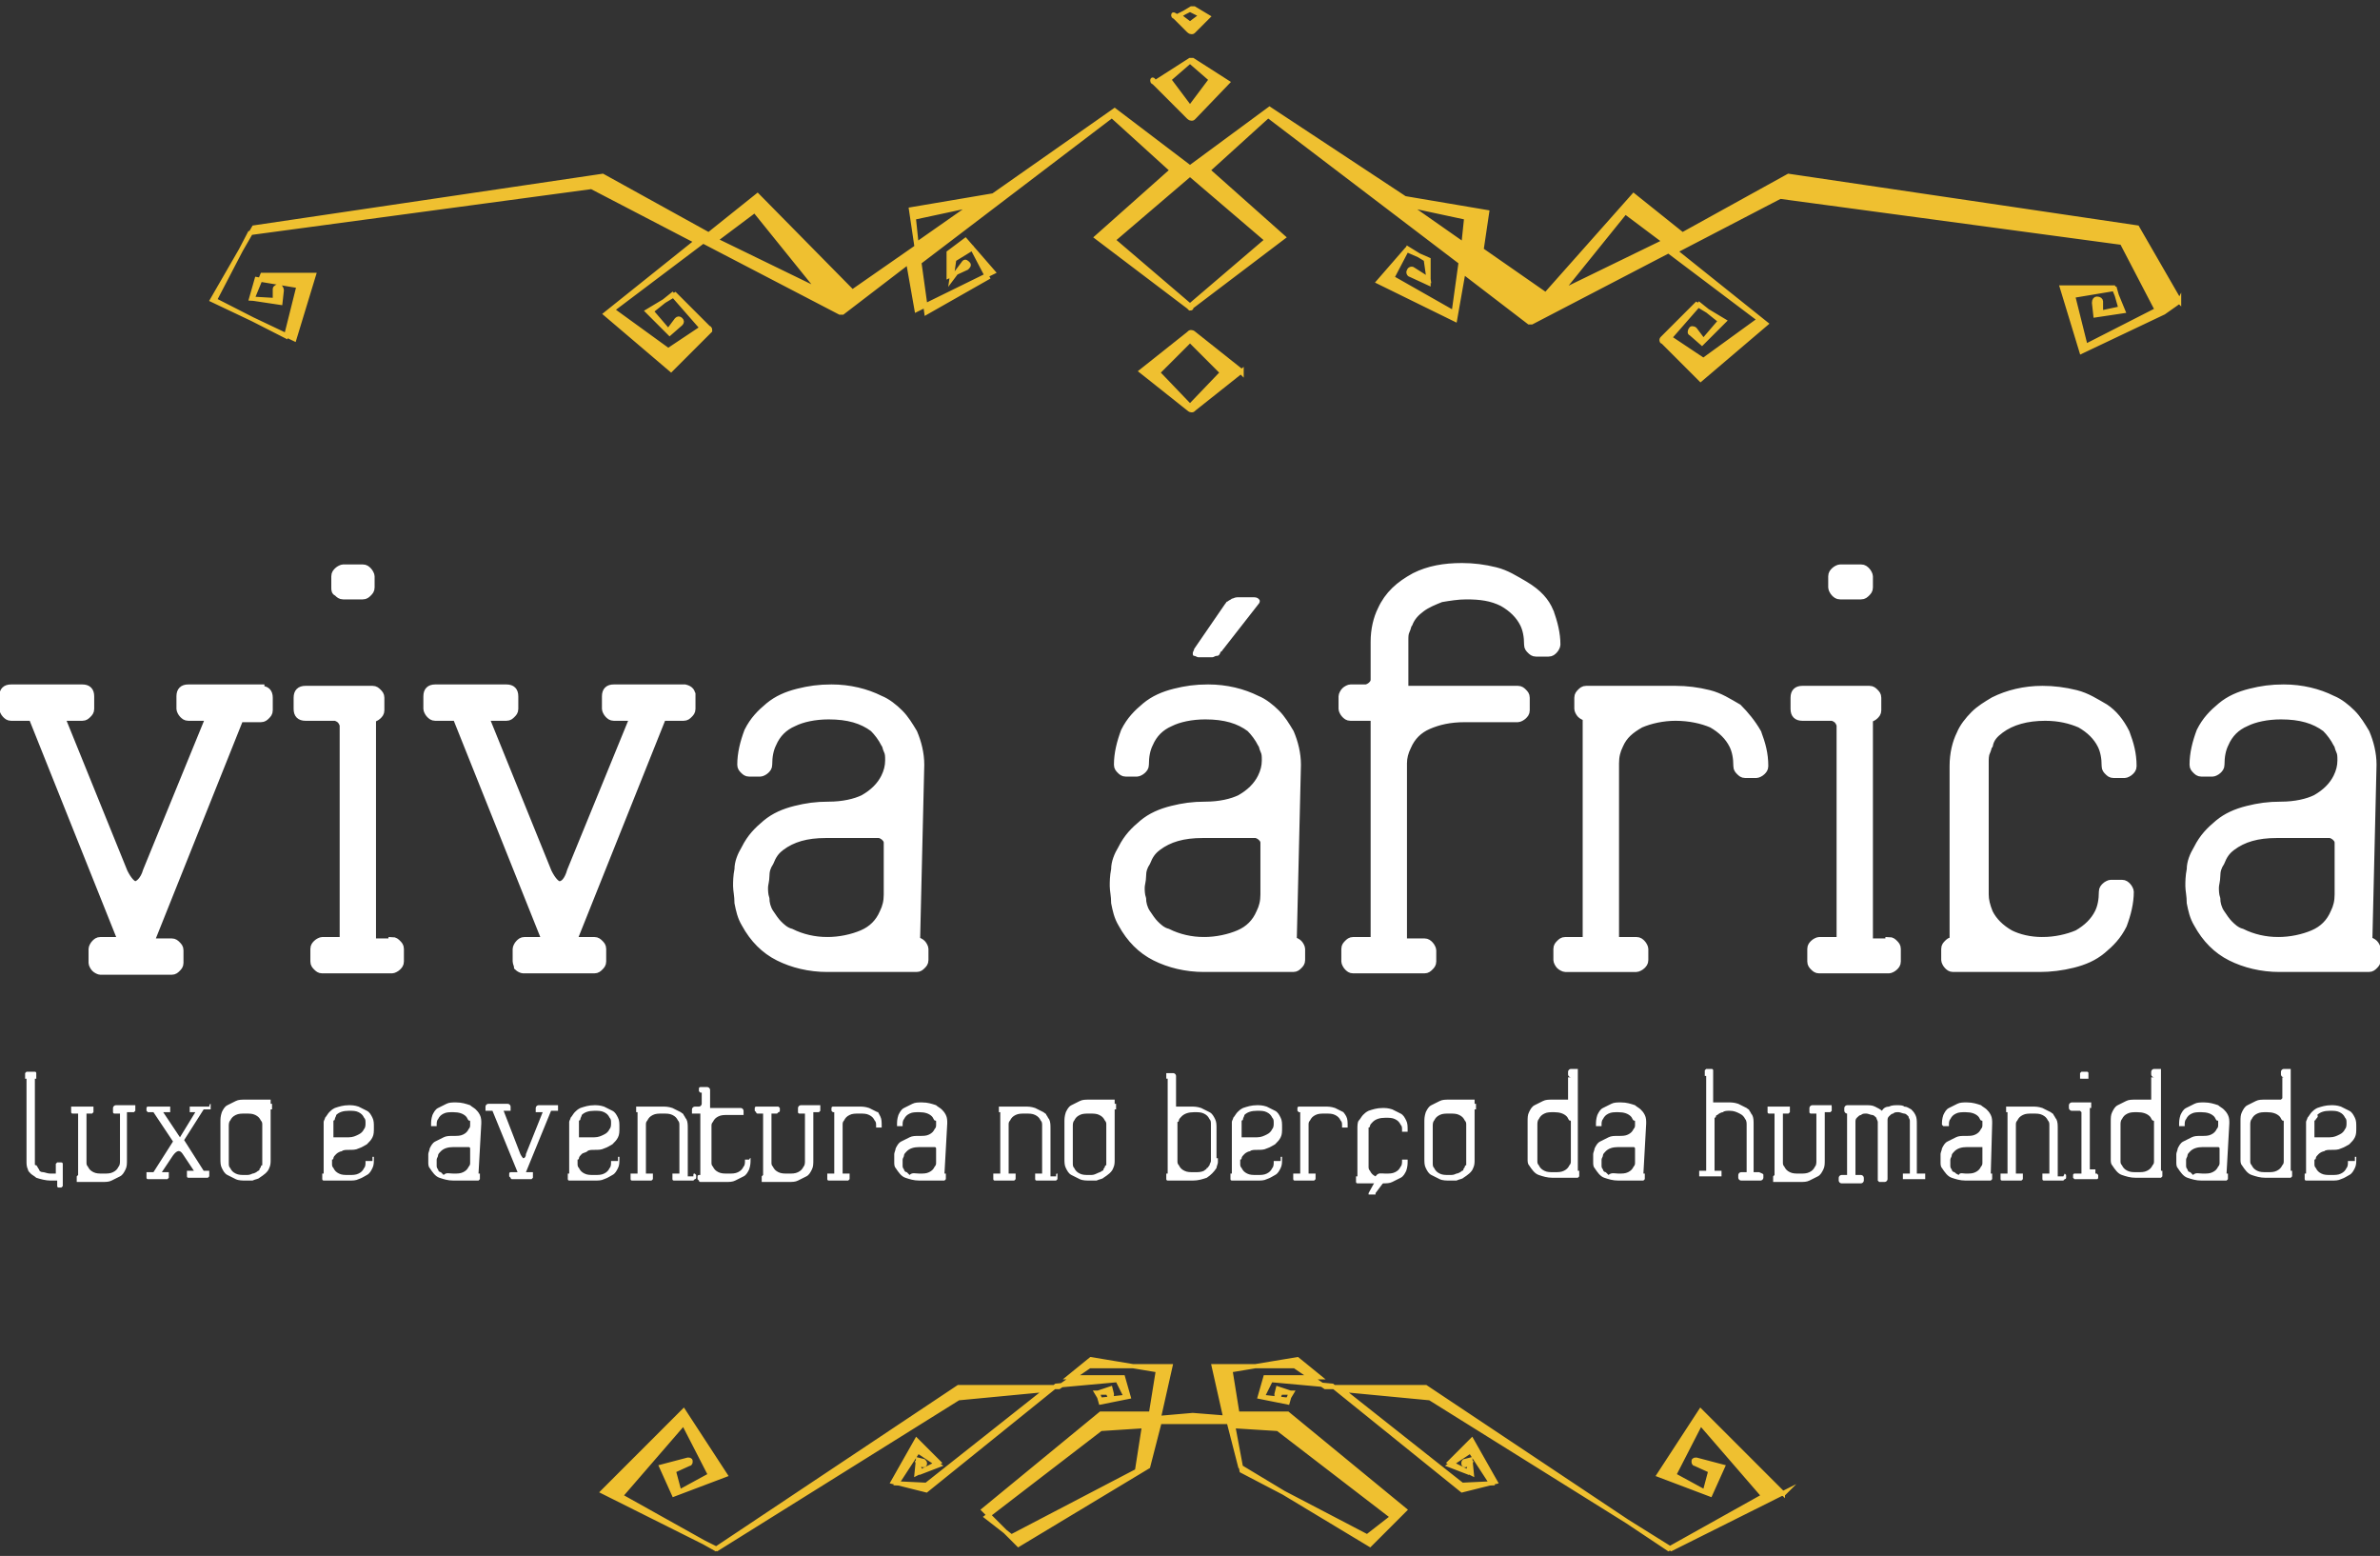 <svg id="Layer_1" xmlns="http://www.w3.org/2000/svg" viewBox="0 0 170.6 111.5"><rect x="0" y="0" width="170.6" height="111.5" fill="#333333" stroke="none"/><style>.st0{fill:#FFFFFF;} .st1{fill:#FFFFFF;stroke:#FFFFFF;stroke-width:0.505;stroke-miterlimit:10;} .st2{fill:#EFC030;stroke:#EFC030;stroke-width:0.3;stroke-miterlimit:10;}</style><path class="st0" d="M98.6 84.6c0-.1 0-.1 0 0l.1-.1h.5v.2l-.6.8v.1h-.1-.1-.1-.1-.1v-.1l.5-.9zM4.4 83.3s.1 0 .1.1V85l-.1.1h-.2s-.1 0-.1-.1v-.4h-.5c-.3 0-.7-.1-1-.2-.1-.1-.3-.2-.4-.3-.1-.1-.2-.2-.2-.3-.1-.2-.1-.4-.1-.6v-5.9h-.1V77v-.1l.1-.1h.6s.1 0 .1.1v.4h-.1V83.4c0 .1 0 .1.1.1.1.1.1.2.2.3 0 .1.1.2.3.2.1 0 .3.1.5.1H4v-.6-.1l.1-.1h.3zM9.7 79.3V79.6l-.1.1h-.5v3.4c0 .3 0 .5-.1.7-.1.2-.2.4-.4.5l-.6.3c-.2.1-.4.1-.7.1H5.6h-.1V84.4v-.1l.1-.1v-4.4h-.4s-.1 0-.1-.1V79.4v-.1h1.6v.4l-.1.1h-.4v3.5c0 .1 0 .2.1.3.1.2.2.3.4.4.2.1.4.1.7.1.3 0 .5 0 .7-.1.2-.1.3-.2.4-.4.1-.1.1-.3.1-.4v-3.4h-.4s-.1 0-.1-.1V79.4c0-.1.1-.2.2-.2h1.4v.1zM15.1 79.1v.4h-.5l-1.4 2.2 1.4 2.2h.4v.4l-.1.1h-1.4s-.1 0-.1-.1V84v-.1h.5l-.8-1.2c-.2-.3-.4-.3-.7.1l-.8 1.2h.5v.4l-.1.1h-1.4s-.1 0-.1-.1V84.1 84h.5l1.4-2.2-1.4-2.1h-.3-.1l-.1-.1v-.2s0-.1.1-.1h1.6v.4h-.5l1.2 1.8 1.1-1.8h-.3-.1V79.4v-.1H15c0-.2.1-.2.1-.2zM19.4 79.1h.1v.4h-.1v3.6c0 .2 0 .4-.1.6-.1.3-.4.5-.7.7-.1.1-.3.1-.5.2h-.5c-.2 0-.5 0-.7-.1l-.6-.3c-.2-.1-.3-.3-.4-.5-.1-.2-.1-.4-.1-.7v-2.6c0-.2 0-.4.1-.7.1-.2.2-.4.4-.5l.6-.3c.2-.1.4-.1.7-.1h1.8zm-.6 1.5c0-.1 0-.2-.1-.3-.1-.2-.2-.3-.4-.4-.2-.1-.4-.1-.7-.1-.3 0-.5 0-.7.1-.2.1-.3.2-.4.4-.1.1-.1.3-.1.4v2.6c0 .2 0 .3.1.4.1.2.2.3.4.4.2.1.4.1.7.1.2 0 .3 0 .5-.1.1 0 .3-.1.4-.2.1 0 .1-.1.1-.1 0-.1.1-.1.1-.2 0 0 0-.1.1-.1V80.6zM26.7 82.9h.1v.1c0 .3 0 .5-.1.7-.1.2-.2.4-.4.5-.2.1-.3.2-.6.3-.2.1-.4.1-.7.1h-1.8s-.1 0-.1-.1V84.2v-.1h.1v-3.4-.3c0-.1.1-.2.1-.3.1-.1.2-.3.3-.4.1-.1.2-.2.4-.3.3-.1.6-.2 1-.2.2 0 .4 0 .7.1l.6.3c.2.1.3.3.4.5.1.2.1.4.1.7 0 .3 0 .5-.1.7-.1.2-.2.3-.4.5-.2.1-.3.2-.6.3-.2.1-.4.1-.7.1-.2 0-.4 0-.5.1-.1 0-.3.1-.4.2-.1.1-.2.2-.2.3 0 0 0 .1-.1.1V83.4c0 .1 0 .2.1.3.1.2.2.3.4.4.2.1.4.1.7.1.3 0 .5 0 .7-.1.2-.1.3-.2.4-.4.1-.1.1-.3.1-.4v-.1h.5zM24 80.2s0 .1-.1.1V81.5H25c.3 0 .5-.1.7-.2.2-.1.3-.2.4-.4.1-.1.1-.3.1-.4 0-.2 0-.3-.1-.4-.1-.2-.2-.3-.4-.4-.2-.1-.4-.1-.7-.1-.4 0-.7.1-.9.3 0 .1-.1.2-.1.3zM34.3 84.1h.1v.4l-.1.1h-1.8c-.4 0-.7-.1-1-.2-.3-.1-.5-.4-.7-.7-.1-.1-.1-.3-.1-.4V83v-.3c0-.1.1-.3.1-.4.1-.2.2-.4.4-.5l.6-.3c.2-.1.4-.1.7-.1.3 0 .5 0 .7-.1.2-.1.3-.2.4-.4.1-.1.1-.2.1-.3v-.2c0-.1 0-.1-.1-.1-.1-.1-.1-.2-.2-.3-.2-.2-.5-.3-.9-.3-.3 0-.5 0-.7.1-.2.1-.3.2-.4.4-.1.1-.1.3-.1.4v.1H31h-.1v-.1c0-.2 0-.4.1-.7.1-.2.2-.4.4-.5l.6-.3c.2-.1.4-.1.7-.1.4 0 .7.1 1 .2.1.1.3.2.4.3.1.1.2.2.3.4.1.2.1.4.1.6l-.2 3.6zm-1.8 0c.3 0 .5 0 .7-.1.2-.1.3-.2.4-.4.1-.1.1-.2.1-.3v-1s0-.1-.1-.1h-1.1c-.4 0-.7.1-.9.3-.1.1-.2.2-.2.3 0 .1-.1.2-.1.3v.4c0 .1 0 .2.1.3 0 .1.1.2.2.2l.2.2c.2-.2.4-.1.7-.1zM40 79.3V79.6h-.5L37.7 84h.5v.4l-.1.1h-1.4s-.1 0-.1-.1l-.1-.1v-.2s0-.1.1-.1h.5l-1.8-4.4h-.4-.1V79.3c0-.1.1-.2.2-.2h1.4c.1 0 .2.1.2.2V79.6h-.5l1.2 3.1c.1.2.2.3.2.3.1 0 .2-.1.2-.3l1.2-3h-.4-.1V79.4c0-.1.1-.2.2-.2H40v.1zM44.3 82.9h.1v.1c0 .3 0 .5-.1.7-.1.2-.2.4-.4.5-.2.1-.3.2-.6.3-.2.1-.4.1-.7.1h-1.8s-.1 0-.1-.1V84.2v-.1h.1v-3.4-.3c0-.1.1-.2.1-.3.1-.1.2-.3.3-.4.1-.1.2-.2.4-.3.3-.1.6-.2 1-.2.2 0 .4 0 .7.1l.6.3c.2.1.3.3.4.5.1.2.1.4.1.7 0 .3 0 .5-.1.7-.1.2-.2.3-.4.5-.2.1-.3.2-.6.3-.2.1-.4.1-.7.1-.2 0-.4 0-.5.1s-.3.1-.4.2c-.1.1-.2.2-.2.3 0 0 0 .1-.1.1V83.4c0 .1 0 .2.1.3.1.2.2.3.4.4.2.1.4.1.7.1.3 0 .5 0 .7-.1.2-.1.3-.2.4-.4.1-.1.1-.3.1-.4v-.1h.5zm-2.7-2.7s0 .1-.1.1V81.5h1.1c.3 0 .5-.1.7-.2.2-.1.3-.2.4-.4.1-.1.1-.3.1-.4 0-.2 0-.3-.1-.4-.1-.2-.2-.3-.4-.4-.2-.1-.4-.1-.7-.1-.4 0-.7.1-.9.3 0 .1-.1.2-.1.3zM49.8 84.1l.1.1v.2s0 .1-.1.1l-.1.1h-1.4s-.1 0-.1-.1V84.2v-.1h.5v-3.4c0-.2 0-.3-.1-.4-.1-.2-.2-.3-.4-.4-.2-.1-.4-.1-.7-.1-.3 0-.5 0-.7.1-.2.1-.3.2-.4.4-.1.1-.1.2-.1.3v3.5h.5v.4l-.1.1h-1.4s-.1 0-.1-.1V84.2v-.1h.5v-4.4h-.1V79.4v-.1H47.5c.2 0 .4 0 .7.1l.6.3c.1.1.2.1.2.2.1.1.1.2.2.3.1.2.1.4.1.7v3.4h.4c0-.2 0-.2.1-.2zM53.8 83v.1c0 .2 0 .4-.1.7-.1.2-.2.4-.4.5l-.6.3c-.2.1-.4.1-.7.1h-1.8s-.1 0-.1-.1l-.1-.1v-.2s0-.1.1-.1h.1v-4.4h-.5-.1V79.5c0-.1.1-.2.2-.2h.3c.1 0 .2-.1.2-.2v-.8h-.1l-.1-.1V78s0-.1.1-.1h.5c.1 0 .2.1.2.2v1.3h2.2c.1 0 .2.1.2.2V79.9h-1.1c-.3 0-.5 0-.7.1-.2.1-.3.2-.4.4-.1.1-.1.2-.1.3v2.6c0 .1 0 .2.1.3.1.2.2.3.4.4.2.1.4.1.7.1s.5 0 .7-.1c.2-.1.3-.2.4-.4.1-.1.1-.3.1-.4v-.1H53.7c.1-.2.1-.1.1-.1zM58.8 79.3V79.6l-.1.1h-.4v3.4c0 .3 0 .5-.1.7-.1.2-.2.4-.4.5l-.6.3c-.2.1-.4.1-.7.1h-1.8-.1V84.4v-.1l.1-.1v-4.4h-.4s-.1 0-.1-.1l-.1-.1v-.2s0-.1.1-.1h1.6l.1.1v.2s0 .1-.1.1l-.1.1h-.4v3.5c0 .1 0 .2.1.3.1.2.2.3.4.4.2.1.4.1.7.1.3 0 .5 0 .7-.1.2-.1.3-.2.4-.4.1-.1.1-.3.1-.4v-3.4h-.4s-.1 0-.1-.1V79.4c0-.1.1-.2.2-.2h1.4v.1zM63.1 80c.1.2.1.4.1.7v.1H62.9h-.1v-.1c0-.2 0-.3-.1-.4-.1-.2-.2-.3-.4-.4-.2-.1-.4-.1-.7-.1-.3 0-.5 0-.7.1-.2.1-.3.2-.4.4-.1.1-.1.2-.1.3v3.5h.5v.4l-.1.1h-1.4s-.1 0-.1-.1V84.2v-.1h.5v-4.4h-.1l-.1-.1v-.2s0-.1.1-.1H61.6c.2 0 .4 0 .7.1l.6.3c0-.1.1.1.2.3zM67.7 84.1h.1v.4l-.1.1h-1.8c-.4 0-.7-.1-1-.2-.3-.1-.5-.4-.7-.7-.1-.1-.1-.3-.1-.4V83v-.3c0-.1.1-.3.1-.4.1-.2.2-.4.4-.5l.6-.3c.2-.1.4-.1.7-.1.3 0 .5 0 .7-.1.2-.1.3-.2.4-.4.1-.1.1-.2.1-.3v-.2c0-.1 0-.1-.1-.1-.1-.1-.1-.2-.2-.3-.2-.2-.5-.3-.9-.3-.3 0-.5 0-.7.1-.2.1-.3.2-.4.4-.1.1-.1.3-.1.4v.1H64.4h-.1v-.1c0-.2 0-.4.1-.7.1-.2.2-.4.4-.5l.6-.3c.2-.1.4-.1.7-.1.4 0 .7.1 1 .2.1.1.3.2.4.3.1.1.2.2.3.4.1.2.1.4.1.6l-.2 3.6zm-1.8 0c.3 0 .5 0 .7-.1.2-.1.3-.2.4-.4.1-.1.1-.2.1-.3v-1s0-.1-.1-.1h-1.1c-.4 0-.7.1-.9.3-.1.1-.2.2-.2.3 0 .1-.1.2-.1.3v.4c0 .1 0 .2.1.3 0 .1.1.2.2.2l.2.2c.2-.2.4-.1.7-.1zM75.8 84.1v.4l-.1.1h-1.4s-.1 0-.1-.1V84.2v-.1h.5v-3.4c0-.2 0-.3-.1-.4-.1-.2-.2-.3-.4-.4-.2-.1-.4-.1-.7-.1-.3 0-.5 0-.7.1-.2.1-.3.2-.4.4-.1.1-.1.2-.1.3v3.5h.5v.4l-.1.1h-1.4s-.1 0-.1-.1V84.2v-.1h.5v-4.4h-.1V79.4v-.1H73.5c.2 0 .4 0 .7.1l.6.3c.1.1.2.1.2.2.1.1.1.2.2.3.1.2.1.4.1.7v3.4h.4c0-.2 0-.2.1-.2zM79.9 79.1h.1v.4h-.1v3.6c0 .2 0 .4-.1.6-.1.3-.4.5-.7.7-.1.1-.3.1-.5.2h-.5c-.2 0-.5 0-.7-.1l-.6-.3c-.2-.1-.3-.3-.4-.5-.1-.2-.1-.4-.1-.7v-2.6c0-.2 0-.4.1-.7.1-.2.2-.4.4-.5l.6-.3c.2-.1.4-.1.7-.1h1.8zm-.6 1.5c0-.1 0-.2-.1-.3-.1-.2-.2-.3-.4-.4-.2-.1-.4-.1-.7-.1-.3 0-.5 0-.7.1-.2.1-.3.2-.4.4-.1.1-.1.3-.1.4v2.6c0 .2 0 .3.1.4.1.2.2.3.4.4.2.1.4.1.7.1.2 0 .3 0 .5-.1s.3-.1.4-.2c.1 0 .1-.1.1-.1 0-.1.1-.1.1-.2 0 0 0-.1.1-.1V80.6zM87.3 83v.3c0 .1-.1.3-.1.4-.2.3-.4.5-.7.7-.3.1-.6.2-1 .2h-1.8s-.1 0-.1-.1V84.2v-.1h.1v-6.8h-.1V77v-.1h.5c.1 0 .2.1.2.2v2.2h1.1c.2 0 .4 0 .7.1l.6.3c.2.1.3.3.4.5.1.2.1.4.1.7V83zm-.6.5c0-.1.1-.2.1-.3v-2.6c0-.2 0-.3-.1-.4-.1-.2-.2-.3-.4-.4-.2-.1-.4-.1-.7-.1-.4 0-.7.1-.9.3-.1.1-.2.2-.2.3 0 0 0 .1-.1.1V83.2c0 .1 0 .2.1.3.1.2.2.3.4.4.2.1.4.1.7.1.3 0 .5 0 .7-.1.1-.1.2-.1.2-.2.1 0 .1-.1.2-.2zM91.8 82.9h.1v.1c0 .3 0 .5-.1.7-.1.2-.2.4-.4.5-.2.1-.3.2-.6.3-.2.1-.4.1-.7.1h-1.8s-.1 0-.1-.1V84.2v-.1h.1v-3.4-.3c0-.1.1-.2.1-.3.1-.1.2-.3.3-.4.1-.1.2-.2.4-.3.3-.1.6-.2 1-.2.2 0 .4 0 .7.1l.6.3c.2.1.3.3.4.5.1.2.1.4.1.7 0 .3 0 .5-.1.7-.1.2-.2.3-.4.5-.2.1-.3.2-.6.3-.2.1-.4.1-.7.1-.2 0-.4 0-.5.1-.1 0-.3.1-.4.2-.1.1-.2.2-.2.3 0 0 0 .1-.1.1V83.4c0 .1 0 .2.1.3.1.2.2.3.4.4.2.1.4.1.7.1.3 0 .5 0 .7-.1.2-.1.3-.2.4-.4.1-.1.1-.3.1-.4v-.1h.5zm-2.7-2.7s0 .1-.1.1V81.5h1.1c.3 0 .5-.1.7-.2.2-.1.3-.2.4-.4.1-.1.1-.3.1-.4 0-.2 0-.3-.1-.4-.1-.2-.2-.3-.4-.4-.2-.1-.4-.1-.7-.1-.4 0-.7.1-.9.3 0 .1-.1.2-.1.3zM96.5 80c.1.2.1.4.1.7v.1H96.3h-.1v-.1c0-.2 0-.3-.1-.4-.1-.2-.2-.3-.4-.4-.2-.1-.4-.1-.7-.1-.3 0-.5 0-.7.1-.2.1-.3.2-.4.4-.1.1-.1.2-.1.3v3.5h.5v.4l-.1.1h-1.4s-.1 0-.1-.1V84.2v-.1h.5v-4.4h-.1l-.1-.1v-.2s0-.1.1-.1H95c.2 0 .4 0 .7.1l.6.3c-.1-.1.1.1.2.3z"/><path class="st0" d="M99.3 84.1c.3 0 .5 0 .7-.1.2-.1.3-.2.4-.4.1-.1.1-.3.1-.4v-.1h.4v.1c0 .2 0 .4-.1.7-.1.2-.2.4-.4.5l-.6.3c-.2.1-.4.1-.7.1h-1.8s-.1 0-.1-.1V84.4v-.1h.1v-3.4c0-.2 0-.5.1-.6.1-.1.2-.3.3-.4.1-.1.2-.2.4-.3.3-.1.6-.2 1-.2.2 0 .4 0 .7.1l.6.3c.2.1.3.3.4.5.1.2.1.4.1.7v.1H100.6h-.1V81c0-.2 0-.3-.1-.4-.1-.2-.2-.3-.4-.4-.2-.1-.4-.1-.7-.1-.4 0-.7.1-.9.3-.1.1-.2.2-.2.3 0 0 0 .1-.1.1V83.6c0 .1 0 .2.1.3.1.2.2.3.4.4.2-.3.4-.2.7-.2zM105.7 79.1h.1v.4h-.1v3.6c0 .2 0 .4-.1.6-.1.3-.4.5-.7.7-.1.1-.3.1-.5.2h-.5c-.2 0-.5 0-.7-.1l-.6-.3c-.2-.1-.3-.3-.4-.5-.1-.2-.1-.4-.1-.7v-2.6c0-.2 0-.4.1-.7.1-.2.2-.4.4-.5l.6-.3c.2-.1.4-.1.7-.1h1.8zm-.6 1.5c0-.1 0-.2-.1-.3-.1-.2-.2-.3-.4-.4-.2-.1-.4-.1-.7-.1-.3 0-.5 0-.7.1-.2.1-.3.2-.4.4-.1.1-.1.3-.1.4v2.6c0 .2 0 .3.1.4.1.2.2.3.4.4.2.1.4.1.7.1.2 0 .3 0 .5-.1.1 0 .3-.1.4-.2.1 0 .1-.1.1-.1 0-.1.1-.1.1-.2 0 0 0-.1.1-.1V80.6zM112.6 77.2c-.1 0-.2-.1-.2-.2v-.2c0-.1.1-.2.2-.2h.5v7.3h.1v.4l-.1.1h-1.8c-.4 0-.7-.1-1-.2-.3-.1-.5-.4-.7-.7-.1-.1-.1-.3-.1-.4V80.4c0-.3 0-.5.1-.7.1-.2.2-.4.4-.5l.6-.3c.2-.1.4-.1.7-.1h1.1v-1.6zm-2.4 5.8v.2c0 .1 0 .2.1.3.1.2.2.3.4.4.2.1.4.1.7.1s.5 0 .7-.1c.2-.1.3-.2.4-.4.1-.1.1-.2.1-.3v-2.6-.2c0-.1 0-.1-.1-.1-.1-.1-.1-.2-.2-.3-.2-.2-.5-.3-.9-.3-.3 0-.5 0-.7.1-.2.1-.3.2-.4.4-.1.1-.1.3-.1.4V83zM117.8 84.1h.1v.4l-.1.1H116c-.4 0-.7-.1-1-.2-.3-.1-.5-.4-.7-.7-.1-.1-.1-.3-.1-.4V83v-.3c0-.1.1-.3.1-.4.1-.2.2-.4.4-.5l.6-.3c.2-.1.4-.1.7-.1.3 0 .5 0 .7-.1.2-.1.3-.2.4-.4.1-.1.1-.2.1-.3v-.2c0-.1 0-.1-.1-.1-.1-.1-.1-.2-.2-.3-.2-.2-.5-.3-.9-.3-.3 0-.5 0-.7.1-.2.1-.3.2-.4.4-.1.1-.1.3-.1.4v.1H114.5h-.1v-.1c0-.2 0-.4.1-.7.1-.2.2-.4.4-.5l.6-.3c.2-.1.4-.1.7-.1.4 0 .7.1 1 .2.1.1.3.2.4.3.1.1.2.2.3.4.1.2.1.4.1.6l-.2 3.6zm-1.8 0c.3 0 .5 0 .7-.1.2-.1.3-.2.4-.4.1-.1.1-.2.1-.3v-1s0-.1-.1-.1H116c-.4 0-.7.1-.9.3-.1.1-.2.2-.2.3 0 .1-.1.2-.1.3v.4c0 .1 0 .2.1.3 0 .1.1.2.2.2l.2.2c.2-.2.5-.1.7-.1zM126.4 84.2v.2c0 .1-.1.2-.2.2h-1.4c-.1 0-.2-.1-.2-.2v-.2c0-.1.1-.2.2-.2h.4v-3.4c0-.1 0-.3-.1-.4-.1-.2-.2-.3-.4-.4-.2-.1-.4-.2-.7-.2-.2 0-.4 0-.5.1-.1 0-.3.1-.4.2-.1 0-.1.1-.1.1 0 .1-.1.1-.1.1v3.8h.5v.4h-1.5-.1V84v-.1h.5v-6.8h-.1V76.8v-.1l.1-.1h.4s.1 0 .1.1V79h1.1c.2 0 .4 0 .7.1l.6.3c.1.1.2.1.2.2.1.1.1.2.2.3.1.2.1.4.1.7V84h.4c.2.1.3.1.3.2zM131.3 79.3V79.6l-.1.1h-.4v3.4c0 .3 0 .5-.1.7-.1.2-.2.4-.4.5l-.6.3c-.2.1-.4.1-.7.1h-1.8-.1V84.4v-.1l.1-.1v-4.4h-.4s-.1 0-.1-.1V79.4v-.1h1.6v.4l-.1.1h-.4v3.5c0 .1 0 .2.1.3.1.2.2.3.4.4.2.1.4.1.7.1.3 0 .5 0 .7-.1.2-.1.3-.2.4-.4.1-.1.1-.3.1-.4v-3.4h-.4s-.1 0-.1-.1V79.4c0-.1.1-.2.2-.2h1.4c-.1-.1 0 0 0 .1zM138 84.1v.4h-1.5-.1V84.2v-.1h.5v-3.5-.3c0-.1-.1-.2-.1-.3-.1-.1-.2-.2-.3-.2-.1 0-.3-.1-.4-.1-.2 0-.3 0-.4.1-.1 0-.2.1-.3.2-.1.1-.1.2-.1.3v4.2c0 .1-.1.2-.2.2h-.3-.1l-.1-.1v-3.9-.3c0-.1-.1-.2-.1-.3-.1-.1-.2-.2-.3-.2-.1 0-.3-.1-.4-.1-.2 0-.3 0-.4.1-.1 0-.2.1-.3.2-.1.1-.1.2-.1.3v3.8h.4c.1 0 .2.1.2.2v.2c0 .1-.1.2-.2.2H132c-.1 0-.2-.1-.2-.2v-.2c0-.1.1-.2.2-.2h.4v-4.4c-.1 0-.2-.1-.2-.2v-.2c0-.1.1-.2.2-.2h1.4c.2 0 .4 0 .6.1.2.1.4.2.5.3.1-.2.3-.3.5-.3.2-.1.4-.1.6-.1.2 0 .4 0 .5.1.2 0 .3.1.5.2.1.1.2.2.3.4.1.2.1.4.1.7v3.5H138zM142.7 84.1h.1v.4l-.1.1h-1.8c-.4 0-.7-.1-1-.2-.3-.1-.5-.4-.7-.7-.1-.1-.1-.3-.1-.4V83v-.3c0-.1.1-.3.1-.4.1-.2.2-.4.4-.5l.6-.3c.2-.1.4-.1.7-.1.3 0 .5 0 .7-.1.2-.1.3-.2.4-.4.1-.1.1-.2.1-.3v-.2c0-.1 0-.1-.1-.1-.1-.1-.1-.2-.2-.3-.2-.2-.5-.3-.9-.3-.3 0-.5 0-.7.1-.2.1-.3.2-.4.4-.1.1-.1.3-.1.4v.1H139.4h-.1l-.1-.1c0-.2 0-.4.1-.7.1-.2.2-.4.4-.5l.6-.3c.2-.1.4-.1.7-.1.4 0 .7.1 1 .2.1.1.3.2.4.3.1.1.2.2.3.4.1.2.1.4.1.6l-.1 3.6zm-1.8 0c.3 0 .5 0 .7-.1.2-.1.3-.2.4-.4.1-.1.1-.2.1-.3v-1-.1H141c-.4 0-.7.1-.9.3-.1.1-.2.2-.2.3 0 .1-.1.2-.1.3v.4c0 .1 0 .2.1.3 0 .1.1.2.2.2.1.1.1.1.3.2.1-.2.3-.1.5-.1zM148 84.1l.1.1v.2s0 .1-.1.1l-.1.1h-1.4s-.1 0-.1-.1V84.2v-.1h.5v-3.4c0-.2 0-.3-.1-.4-.1-.2-.2-.3-.4-.4-.2-.1-.4-.1-.7-.1-.3 0-.5 0-.7.1-.2.1-.3.2-.4.4-.1.1-.1.2-.1.3v3.5h.5v.4l-.1.1h-1.4s-.1 0-.1-.1V84.2v-.1h.5v-4.4h-.1V79.4v-.1H145.7c.2 0 .4 0 .7.1l.6.3c.1.1.2.1.2.2.1.1.1.2.2.3.1.2.1.4.1.7v3.4h.4l.1-.2zM150.2 84.1h.1l.1.1v.2s0 .1-.1.1h-1.5-.1l-.1-.1v-.2s0-.1.1-.1h.5v-4.3-.1l-.1-.1h-.6c-.1 0-.2-.1-.2-.2v-.2c0-.1.1-.2.2-.2H149.9v.4h-.1v4.4h.4zm-1-6.8h-.1V77v-.1l.1-.1h.4s.1 0 .1.1v.4h-.5zM154.4 77.2c-.1 0-.2-.1-.2-.2v-.2c0-.1.1-.2.2-.2h.5v7.3h.1v.4l-.1.1h-1.8c-.4 0-.7-.1-1-.2-.3-.1-.5-.4-.7-.7-.1-.1-.1-.3-.1-.4V80.4c0-.3 0-.5.1-.7.1-.2.2-.4.4-.5l.6-.3c.2-.1.4-.1.7-.1h1.1v-1.6zM152 83v.2c0 .1 0 .2.1.3.1.2.2.3.4.4.2.1.4.1.7.1s.5 0 .7-.1c.2-.1.3-.2.4-.4.1-.1.1-.2.1-.3v-2.6-.2c0-.1 0-.1-.1-.1-.1-.1-.1-.2-.2-.3-.2-.2-.5-.3-.9-.3-.3 0-.5 0-.7.1-.2.1-.3.2-.4.4-.1.1-.1.3-.1.4V83zM159.6 84.1h.1v.4l-.1.1h-1.8c-.4 0-.7-.1-1-.2-.3-.1-.5-.4-.7-.7-.1-.1-.1-.3-.1-.4V83v-.3c0-.1.1-.3.1-.4.1-.2.2-.4.4-.5l.6-.3c.2-.1.4-.1.7-.1.3 0 .5 0 .7-.1.2-.1.3-.2.4-.4.1-.1.1-.2.1-.3v-.2c0-.1 0-.1-.1-.1-.1-.1-.1-.2-.2-.3-.2-.2-.5-.3-.9-.3-.3 0-.5 0-.7.1-.2.1-.3.2-.4.4-.1.1-.1.3-.1.4v.1H156.3h-.1v-.1c0-.2 0-.4.1-.7.1-.2.2-.4.4-.5l.6-.3c.2-.1.4-.1.7-.1.4 0 .7.1 1 .2.1.1.3.2.4.3.1.1.2.2.3.4.1.2.1.4.1.6l-.2 3.6zm-1.7 0c.3 0 .5 0 .7-.1.2-.1.3-.2.4-.4.1-.1.1-.2.1-.3v-1s0-.1-.1-.1h-1.1c-.4 0-.7.1-.9.3-.1.1-.2.2-.2.3 0 .1-.1.2-.1.3v.4c0 .1 0 .2.1.3 0 .1.1.2.2.2l.2.2c.2-.2.4-.1.7-.1zM163.7 77.2c-.1 0-.2-.1-.2-.2v-.2c0-.1.1-.2.2-.2h.5v7.3h.1v.4l-.1.1h-1.8c-.4 0-.7-.1-1-.2-.3-.1-.5-.4-.7-.7-.1-.1-.1-.3-.1-.4V80.4c0-.3 0-.5.1-.7.1-.2.2-.4.4-.5l.6-.3c.2-.1.4-.1.7-.1h1.1l.1-.1v-1.5zm-2.4 5.8v.2c0 .1 0 .2.1.3.1.2.2.3.4.4.2.1.4.1.7.1.3 0 .5 0 .7-.1.2-.1.3-.2.4-.4.1-.1.1-.2.1-.3v-2.6-.2c0-.1 0-.1-.1-.1-.1-.1-.1-.2-.2-.3-.2-.2-.5-.3-.9-.3-.3 0-.5 0-.7.1-.2.1-.3.2-.4.4-.1.1-.1.3-.1.4V83zM168.8 82.9h.1v.1c0 .3 0 .5-.1.7-.1.2-.2.4-.4.5-.2.1-.3.2-.6.3-.2.1-.4.1-.7.1h-1.8s-.1 0-.1-.1V84.2v-.1h.1v-3.4-.3c0-.1.1-.2.1-.3.1-.1.2-.3.3-.4.1-.1.2-.2.4-.3.3-.1.6-.2 1-.2.2 0 .4 0 .7.1l.6.3c.2.1.3.3.4.5.1.2.1.4.1.7 0 .3 0 .5-.1.7-.1.2-.2.3-.4.5-.2.1-.3.2-.6.3-.2.1-.4.1-.7.1-.2 0-.4 0-.5.1-.1 0-.3.1-.4.2-.1.1-.2.2-.2.3 0 0 0 .1-.1.1V83.4c0 .1 0 .2.1.3.1.2.2.3.4.4.2.1.4.1.7.1.3 0 .5 0 .7-.1.2-.1.3-.2.4-.4.1-.1.1-.3.1-.4v-.1h.5zm-2.8-2.7s0 .1-.1.1V81.5h1.1c.3 0 .5-.1.7-.2.2-.1.3-.2.4-.4.1-.1.1-.3.1-.4 0-.2 0-.3-.1-.4-.1-.2-.2-.3-.4-.4-.2-.1-.4-.1-.7-.1-.4 0-.7.1-.9.3.1.1 0 .2-.1.3z"/><g><path class="st1" d="M18.7 49.4c.4 0 .6.2.6.6v.9c0 .2-.1.3-.2.4-.1.1-.2.2-.4.2h-1.5l-6.4 16h1.5c.2 0 .3.1.4.2.1.1.2.2.2.4v.9c0 .2-.1.3-.2.4-.1.1-.2.2-.4.2H7.2c-.1 0-.3-.1-.4-.2-.1-.1-.2-.3-.2-.4v-1c0-.1.1-.3.2-.4.1-.1.2-.2.4-.2h1.5l-6.4-16H.8c-.2 0-.3-.1-.4-.2-.1-.1-.2-.3-.2-.4v-.9c0-.4.2-.6.6-.6h5.1c.4 0 .6.2.6.6v.9c0 .2-.1.3-.2.4-.1.1-.2.2-.4.2H4.4l4.5 11.1c.3.6.6.9.8.9s.6-.3.8-1l4.5-11h-1.5c-.2 0-.3-.1-.4-.2-.1-.1-.2-.3-.2-.4v-.9c0-.4.2-.6.6-.6h5.2zM28.1 67.4c.2 0 .3.1.4.2s.2.2.2.4v.9c0 .2-.1.3-.2.4s-.3.2-.4.2h-5c-.2 0-.3-.1-.4-.2-.1-.1-.2-.2-.2-.4V68c0-.2.1-.3.2-.4.1-.1.3-.2.4-.2h1.5V52c0-.1-.1-.3-.2-.4s-.3-.2-.4-.2h-2.1c-.4 0-.6-.2-.6-.6V50c0-.4.2-.6.6-.6h4.8c.2 0 .3.1.4.2.1.1.2.2.2.4v.9c0 .2-.1.3-.2.4s-.3.2-.4.2v16h1.4zm-3.5-24.7c-.2 0-.3-.1-.4-.2-.2-.1-.2-.2-.2-.4v-.8c0-.2.1-.3.2-.4.1-.1.3-.2.4-.2H26c.2 0 .3.1.4.2.1.1.2.3.2.4v.8c0 .2-.1.3-.2.4-.1.1-.2.2-.4.2h-1.4zM49.6 49.9v.9c0 .2-.1.3-.2.4-.1.1-.2.2-.4.2h-1.5l-6.4 16h1.5c.2 0 .3.1.4.2.1.1.2.2.2.4v.9c0 .2-.1.3-.2.4-.1.1-.2.2-.4.2h-5.1c-.1 0-.3-.1-.4-.2 0-.1-.1-.3-.1-.4V68c0-.1.1-.3.2-.4.1-.1.2-.2.4-.2h1.5l-6.4-16h-1.5c-.2 0-.3-.1-.4-.2-.1-.1-.2-.3-.2-.4v-.9c0-.4.2-.6.6-.6h5.1c.4 0 .6.2.6.6v.9c0 .2-.1.3-.2.4-.1.1-.2.2-.4.2h-1.5l4.5 11.1c.3.6.6.9.8.9.3 0 .6-.3.8-1l4.5-11H44c-.2 0-.3-.1-.4-.2-.1-.1-.2-.3-.2-.4v-.9c0-.4.2-.6.6-.6h5.1c.4.1.5.3.5.6zM65.7 67.4c.1 0 .3.1.4.2.1.1.2.3.2.4v.8c0 .2-.1.3-.2.4-.1.1-.2.2-.4.2H59.3c-1.3 0-2.5-.3-3.5-.8s-1.8-1.3-2.4-2.4c-.3-.5-.4-1-.5-1.5 0-.5-.1-.9-.1-1.2 0-.3 0-.7.1-1.2 0-.5.2-1 .5-1.5.4-.8.9-1.3 1.5-1.8s1.3-.8 2.1-1c.8-.2 1.5-.3 2.4-.3 1 0 1.9-.2 2.5-.5.7-.4 1.2-.9 1.5-1.5.2-.4.3-.8.3-1.2 0-.3 0-.5-.1-.7-.1-.2-.1-.4-.2-.5-.2-.4-.5-.8-.8-1.1-.8-.6-1.8-.9-3.2-.9-1 0-1.9.2-2.5.5-.7.3-1.2.8-1.5 1.5-.2.4-.3.9-.3 1.5 0 .2-.1.3-.2.4-.1.1-.3.2-.4.2h-.8c-.2 0-.3-.1-.4-.2-.1-.1-.2-.2-.2-.4 0-.8.2-1.6.5-2.4.4-.8.9-1.3 1.5-1.8s1.3-.8 2.1-1c.8-.2 1.5-.3 2.4-.3 1.3 0 2.5.3 3.5.8.5.2 1 .6 1.4 1 .4.4.7.9 1 1.4.3.7.5 1.5.5 2.3l-.3 12.6zm-6.4 0c.9 0 1.8-.2 2.5-.5s1.2-.8 1.5-1.5c.2-.4.3-.8.3-1.3v-3.7c0-.2-.1-.3-.2-.4-.1-.1-.3-.2-.4-.2h-3.8c-1.4 0-2.4.3-3.2.9-.4.3-.6.6-.8 1.1-.2.3-.3.6-.3 1 0 .3-.1.6-.1.8 0 .2 0 .5.1.8 0 .3.1.7.3 1 .2.3.4.6.6.8.2.2.5.5.9.6.8.4 1.7.6 2.6.6zM92.7 67.4c.1 0 .3.1.4.2.1.1.2.3.2.4v.8c0 .2-.1.3-.2.4-.1.1-.2.2-.4.2H86.3c-1.3 0-2.5-.3-3.5-.8s-1.8-1.3-2.4-2.4c-.3-.5-.4-1-.5-1.5 0-.5-.1-.9-.1-1.2 0-.3 0-.7.1-1.2 0-.5.2-1 .5-1.5.4-.8.9-1.3 1.5-1.8s1.3-.8 2.1-1c.8-.2 1.5-.3 2.4-.3 1 0 1.9-.2 2.5-.5.7-.4 1.2-.9 1.5-1.5.2-.4.3-.8.3-1.2 0-.3 0-.5-.1-.7-.1-.2-.1-.4-.2-.5-.2-.4-.5-.8-.8-1.1-.8-.6-1.8-.9-3.2-.9-1 0-1.9.2-2.5.5-.7.3-1.2.8-1.5 1.5-.2.4-.3.9-.3 1.5 0 .2-.1.3-.2.4-.1.1-.3.2-.4.2h-.8c-.2 0-.3-.1-.4-.2-.1-.1-.2-.2-.2-.4 0-.8.2-1.6.5-2.4.4-.8.9-1.3 1.5-1.8s1.3-.8 2.1-1c.8-.2 1.5-.3 2.4-.3 1.3 0 2.5.3 3.5.8.5.2 1 .6 1.4 1 .4.4.7.9 1 1.4.3.7.5 1.5.5 2.3l-.3 12.6zm-6.4 0c.9 0 1.8-.2 2.5-.5s1.2-.8 1.5-1.5c.2-.4.3-.8.3-1.3v-3.7c0-.2-.1-.3-.2-.4-.1-.1-.3-.2-.4-.2h-3.8c-1.4 0-2.4.3-3.2.9-.4.3-.6.6-.8 1.1-.2.3-.3.6-.3 1 0 .3-.1.6-.1.8 0 .2 0 .5.1.8 0 .3.1.7.3 1 .2.3.4.6.6.8.2.2.5.5.9.6.8.4 1.7.6 2.6.6zM111.1 43.8c.3.8.5 1.6.5 2.4 0 .1-.1.3-.2.4-.1.1-.2.2-.4.2h-.9c-.2 0-.3-.1-.4-.2s-.2-.2-.2-.4c0-.6-.1-1.1-.3-1.5-.3-.6-.8-1.1-1.5-1.5-.8-.4-1.6-.5-2.6-.5-.6 0-1.2.1-1.8.2-.5.2-1 .4-1.4.7-.4.3-.7.6-.9 1.1-.1.1-.1.3-.2.5s-.1.4-.1.7v3.5h8.1c.2 0 .3.1.4.2.1.1.2.2.2.4v.9c0 .2-.1.3-.2.4-.1.1-.3.2-.4.2H105c-1.1 0-1.9.2-2.6.5-.7.3-1.2.8-1.5 1.5-.2.4-.3.8-.3 1.2v12.8h1.5c.2 0 .3.1.4.2.1.1.2.3.2.4v.8c0 .2-.1.3-.2.4-.1.1-.2.2-.4.2H97c-.2 0-.3-.1-.4-.2-.1-.1-.2-.3-.2-.4V68c0-.2.1-.3.2-.4.1-.1.2-.2.4-.2h1.5v-16h-1.7c-.2 0-.3-.1-.4-.2-.1-.1-.2-.3-.2-.4v-.9c0-.1.1-.3.2-.4.1-.1.3-.2.4-.2h1.1c.1 0 .3-.1.4-.2.1-.1.2-.2.2-.4V46c0-.9.2-1.7.5-2.3.5-1.1 1.3-1.8 2.4-2.4 1-.5 2.1-.7 3.4-.7.8 0 1.6.1 2.4.3.8.2 1.4.6 2.1 1 1 .6 1.5 1.2 1.8 1.9zM126 52.5c.3.8.5 1.5.5 2.4 0 .2-.1.3-.2.4-.1.1-.3.2-.4.2h-.8c-.2 0-.3-.1-.4-.2-.1-.1-.2-.2-.2-.4 0-.6-.1-1.1-.3-1.5-.3-.6-.8-1.1-1.5-1.5-.7-.3-1.6-.5-2.6-.5-.9 0-1.8.2-2.5.5-.7.4-1.2.8-1.5 1.5-.2.4-.3.8-.3 1.3v12.7h1.5c.2 0 .3.1.4.2.1.1.2.3.2.4v.8c0 .2-.1.3-.2.4-.1.1-.3.2-.4.2h-5.1c-.1 0-.3-.1-.4-.2-.1-.1-.2-.3-.2-.4V68c0-.2.1-.3.2-.4.1-.1.2-.2.4-.2h1.5v-16c-.1 0-.3-.1-.4-.2-.1-.1-.2-.3-.2-.4V50c0-.2.1-.3.2-.4.1-.1.2-.2.4-.2h6.4c.8 0 1.6.1 2.4.3.8.2 1.4.6 2.1 1 .5.5 1 1.1 1.4 1.8zM135.4 67.4c.2 0 .3.1.4.2.1.1.2.2.2.4v.9c0 .2-.1.3-.2.4-.1.1-.3.2-.4.2h-5c-.2 0-.3-.1-.4-.2-.1-.1-.2-.2-.2-.4V68c0-.2.1-.3.2-.4.1-.1.3-.2.4-.2h1.5V52c0-.1-.1-.3-.2-.4-.1-.1-.3-.2-.4-.2h-2.1c-.4 0-.6-.2-.6-.6V50c0-.4.2-.6.6-.6h4.8c.2 0 .3.1.4.2.1.1.2.2.2.4v.9c0 .2-.1.3-.2.4-.1.1-.3.2-.4.2v16h1.4zm-3.5-24.7c-.2 0-.3-.1-.4-.2-.1-.1-.2-.3-.2-.4v-.8c0-.2.1-.3.2-.4.1-.1.3-.2.4-.2h1.5c.2 0 .3.1.4.2.1.1.2.3.2.4v.8c0 .2-.1.3-.2.4-.1.1-.2.2-.4.2h-1.5zM146.4 67.4c.9 0 1.8-.2 2.5-.5.7-.4 1.2-.9 1.5-1.5.2-.4.3-.9.3-1.5 0-.2.1-.3.2-.4.1-.1.3-.2.4-.2h.8c.2 0 .3.1.4.2.1.1.2.3.2.4 0 .8-.2 1.6-.5 2.4-.4.8-.9 1.3-1.5 1.8s-1.3.8-2.1 1c-.8.2-1.6.3-2.4.3H140c-.2 0-.3-.1-.4-.2-.1-.1-.2-.3-.2-.4V68c0-.2.1-.3.2-.4.1-.1.2-.2.4-.2V54.9c0-.9.2-1.7.5-2.3.2-.5.6-1 1-1.4.4-.4.9-.7 1.4-1 1-.5 2.2-.8 3.5-.8.8 0 1.6.1 2.4.3.8.2 1.4.6 2.1 1 .6.4 1.1 1 1.5 1.8.3.8.5 1.5.5 2.4 0 .2-.1.3-.2.4-.1.1-.3.2-.4.2h-.8c-.2 0-.3-.1-.4-.2-.1-.1-.2-.2-.2-.4 0-.6-.1-1.1-.3-1.5-.3-.6-.8-1.1-1.5-1.5-.7-.3-1.5-.5-2.5-.5-1.3 0-2.4.3-3.2.9-.4.3-.7.6-.8 1.1-.1.1-.1.3-.2.5s-.1.5-.1.7v9.5c0 .4.1.8.3 1.3.3.6.8 1.1 1.5 1.5.6.3 1.4.5 2.3.5zM169.8 67.4c.1 0 .3.1.4.2.1.1.2.3.2.4v.8c0 .2-.1.3-.2.4-.1.1-.2.2-.4.2H163.4c-1.3 0-2.5-.3-3.5-.8s-1.8-1.3-2.4-2.4c-.3-.5-.4-1-.5-1.5 0-.5-.1-.9-.1-1.2 0-.3 0-.7.1-1.2 0-.5.2-1 .5-1.5.4-.8.9-1.3 1.5-1.8s1.3-.8 2.1-1c.8-.2 1.5-.3 2.4-.3 1 0 1.9-.2 2.5-.5.7-.4 1.2-.9 1.5-1.5.2-.4.3-.8.3-1.2 0-.3 0-.5-.1-.7-.1-.2-.1-.4-.2-.5-.2-.4-.5-.8-.8-1.1-.8-.6-1.8-.9-3.2-.9-1 0-1.9.2-2.5.5-.7.3-1.2.8-1.5 1.5-.2.4-.3.9-.3 1.5 0 .2-.1.3-.2.4-.1.1-.3.2-.4.2h-.8c-.2 0-.3-.1-.4-.2-.1-.1-.2-.2-.2-.4 0-.8.2-1.6.5-2.4.4-.8.9-1.3 1.5-1.8s1.3-.8 2.1-1c.8-.2 1.5-.3 2.4-.3 1.3 0 2.5.3 3.5.8.5.2 1 .6 1.4 1 .4.4.7.9 1 1.4.3.7.5 1.5.5 2.3l-.3 12.6zm-6.5 0c.9 0 1.8-.2 2.5-.5s1.2-.8 1.5-1.5c.2-.4.3-.8.3-1.3v-3.7c0-.2-.1-.3-.2-.4-.1-.1-.3-.2-.4-.2h-3.8c-1.4 0-2.4.3-3.2.9-.4.3-.6.6-.8 1.1-.2.3-.3.6-.3 1 0 .3-.1.6-.1.8 0 .2 0 .5.1.8 0 .3.1.7.3 1 .2.3.4.6.6.8.2.2.5.5.9.6.8.4 1.7.6 2.6.6z"/><g><path class="st0" d="M87.8 43.3c.1-.1.1-.2.2-.2.1-.1.2-.1.3-.2.1 0 .2-.1.4-.1h1.2c.2 0 .3.1.3.1.1.1.1.1.1.2s-.1.2-.1.2l-2.5 3.2c-.1.1-.1.2-.2.2-.1.3-.2.3-.3.3-.1 0-.2.1-.3.1h-1c-.1 0-.2-.1-.3-.1-.1 0-.1-.1-.1-.2s.1-.2.1-.3l2.2-3.2z"/></g></g><g><path class="st2" d="M82.6 5.8c0 .1.1.1.1.1l2.5 2.5s.1.1.2.1.1 0 .2-.1L88 5.9l-2.5-1.6h-.2l-2.5 1.6c-.2-.3-.2-.2-.2-.1 0-.1 0-.1 0 0 0-.1 0-.1 0 0 0-.1 0-.1 0 0 0-.1 0-.1 0 0zm2.7-1.4l1.5 1.3-1.5 2-1.5-2 1.5-1.3zM84.1 1.1c0 .1 0 .1 0 0 0 .1.1.1.1.1l1 1s.1.1.2.1.1 0 .2-.1l1-1-1-.6h-.1-.1l-1 .6c-.3-.2-.3-.2-.3-.1 0-.1 0-.1 0 0 0-.1 0-.1 0 0 0-.1 0-.1 0 0zm1.2-.4l.8.4-.8.6-.8-.6.8-.4zM89 26.7c-.1-.1-.1-.1 0 0-.1-.1-.1-.1 0 0-.1-.1-.1-.1 0 0v-.1l-3.4-2.7s-.1-.1-.2-.1-.1 0-.2.1l-3.4 2.7 3.4 2.7s.1.1.2.1.1 0 .2-.1l3.4-2.7v.1c0 .1 0 .1 0 0zm-3.7 2.4L83 26.7l2.3-2.3 2.3 2.3-2.3 2.4z"/><path class="st2" d="M156.2 21.6c-.1 0-.1 0 0 0-.1 0-.1-.1 0 0-.1-.1-.1-.1 0 0v-.1l-3-5.2-25-3.7-7.6 4.2-3.5-2.8-6.3 7.1-4.6-3.2.4-2.7-5.9-1L91 7.8 85.3 12l-5.4-4.1-8.7 6.1-5.9 1 .4 2.7-4.6 3.2-6.8-6.9-3.5 2.8-7.6-4.2-25 3.7-3 5.2 5.9 2.8 1.4-4.6h-3.7l-.7 1.7 2 .3.1-.9c0-.1-.1-.3-.2-.3s-.3.1-.3.2v.8l-1.7-.1.4-1.4 3 .5-.9 3.6-5.1-2.6 2.5-4.8 24.5-3.3 7.5 3.9-6.5 5.2 4.7 4 2.7-2.7.1-.1c0-.1 0-.2-.1-.2l-2.4-2.4-2 1.2 1.6 1.6.8-.7c.1-.1.1-.2 0-.3-.1-.1-.2-.1-.3 0l-.6.8-1.2-1.4 1.5-1.2 2.1 2.4-2.4 1.6-4-2.9 6.5-4.9 9.8 5.1h.2l4.7-3.6.6 3.4 5.5-2.7-2-2.3-1.2.9v1.7l1.3-.6c.1-.1.2-.2.1-.3-.1-.1-.2-.2-.3-.1l-.9 1.2.2-1.4 1.3-.8 1.1 2.1-4.4 2.5-.5-3.6L79.7 8.3l4.3 3.9-5.4 4.8 6.6 5 .1.1c.1 0 .1 0 .1-.1l6.6-5-5.4-4.8 4.3-3.9 13.8 10.5-.5 3.6-4.4-2.5 1.1-2.1 1.3.8.2 1.4-1.1-.7c-.1-.1-.3 0-.3.1-.1.1 0 .3.1.3l1.3.6v-1.7l-1.6-.7-2 2.3 5.5 2.7.6-3.4 4.7 3.6h.2l9.8-5.1 6.5 4.9-4 2.9-2.4-1.6 2.1-2.4 1.5 1.2-1.2 1.4-.6-.8c-.1-.1-.3-.1-.3 0-.1.1-.1.3 0 .3l.8.7 1.6-1.6-2-1.2-2.4 2.4c-.1.1-.1.1-.1.2 0 0 0 .1.1.1l2.7 2.7 4.7-4-6.5-5.2 7.5-3.9 24.5 3.3 2.5 4.8-5.1 2.6-.9-3.6 3-.5.4 1.4-1.4.3v-.8c0-.1-.1-.2-.3-.2-.1 0-.2.1-.2.3l.1.9 2-.3-.7-1.7h-3.7l1.4 4.6 5.9-2.8c1-.7 1-.7 1.1-.8-.1.1 0 .1 0 0 0 .1 0 .1 0 0 0 .1 0 .1 0 0zM51.3 17.2l2.8-2.1 4.6 5.7-7.4-3.6zm14.2-1.6l4.2-.9-4 2.8-.2-1.9zm25.3 1.6l-5.5 4.7-5.5-4.7 5.5-4.7 5.5 4.7zm10.1-2.5l4.2.9-.2 1.9-4-2.8zm11 6.2l4.6-5.7 2.8 2.1-7.4 3.6z"/></g><path class="st2" d="M127.8 107c0-.1 0-.1 0 0 0-.1 0-.1 0 0 0-.1 0-.1 0 0 0-.1 0-.1 0 0 0-.1 0-.1 0 0 0-.1 0-.1 0 0 0-.1 0-.1 0 0l-5.9-5.9-3 4.6 3.7 1.4.9-2-1.9-.5c-.1 0-.2 0-.2.1s0 .2.1.2l1.1.5-.4 1.5-2.2-1.2 1.9-3.7 4.5 5.2-6.8 3.8-17.4-11.6H95l-2.2-1.5H87l.9 4H83l.9-4h-5.8l-2.2 1.5h-7.2L51.3 111l-6.8-3.8L49 102l1.9 3.7-2.2 1.2-.4-1.5 1.1-.5c.1 0 .1-.1.1-.2s-.1-.1-.2-.1l-1.9.5.9 2 3.7-1.4-3-4.6-5.8 5.8 8.2 4.1 17.3-10.8 6.3-.6-8.6 6.8-2.1-.1 1.5-2.3 1.5 1-1.3.5-.2-.6.4.1c.1 0 .1-.1.1-.1 0-.1 0-.1-.1-.2l-.4-.1-.1 1 1.6-.8-1.6-1.6-1.7 3 2.4.6 9.3-7.5 4.4-.4.6 1.2-1.8.2-.3-.5h.8l.1.2c0 .1.1.1.1.1.1 0 .1-.1.1-.2l-.1-.4-.9.3.2.7 2-.4-.4-1.4h-3.9l1.6-1.3 4.8.8-.5 3.1h-3.6l-8.4 6.9 2.5 2.5 9.3-5.6.9-3.5 2.3-.2 2.5.2.9 3.5 9.3 5.6 2.5-2.5-8.4-6.9h-3.6l-.5-3.1 4.8-.8 1.6 1.3h-3.9l-.4 1.4 2 .4.2-.7-.9-.3-.1.4c0 .1 0 .2.1.2s.1 0 .1-.1l.1-.2h.8l-.3.5-1.8-.2.6-1.2 4.4.4 9.3 7.5 2.4-.6-1.7-3-1.6 1.6 1.6.8-.1-1-.4.1c-.1 0-.1.1-.1.2s.1.1.1.1l.4-.1-.2.6-1.3-.5 1.5-1 1.5 2.3-2.1.1-8.6-6.8 6.3.6 17.3 10.8 8.2-4.1c-.2.2-.2.2-.2.1 0 .1 0 0 0 0zm-46.3-1.6l-9 4.7-1.8-1.4 8.2-6.3 3.1-.2-.5 3.2zm10.1-3l8.2 6.3-1.8 1.4-9-4.7-.6-3.2 3.2.2z"/></svg>